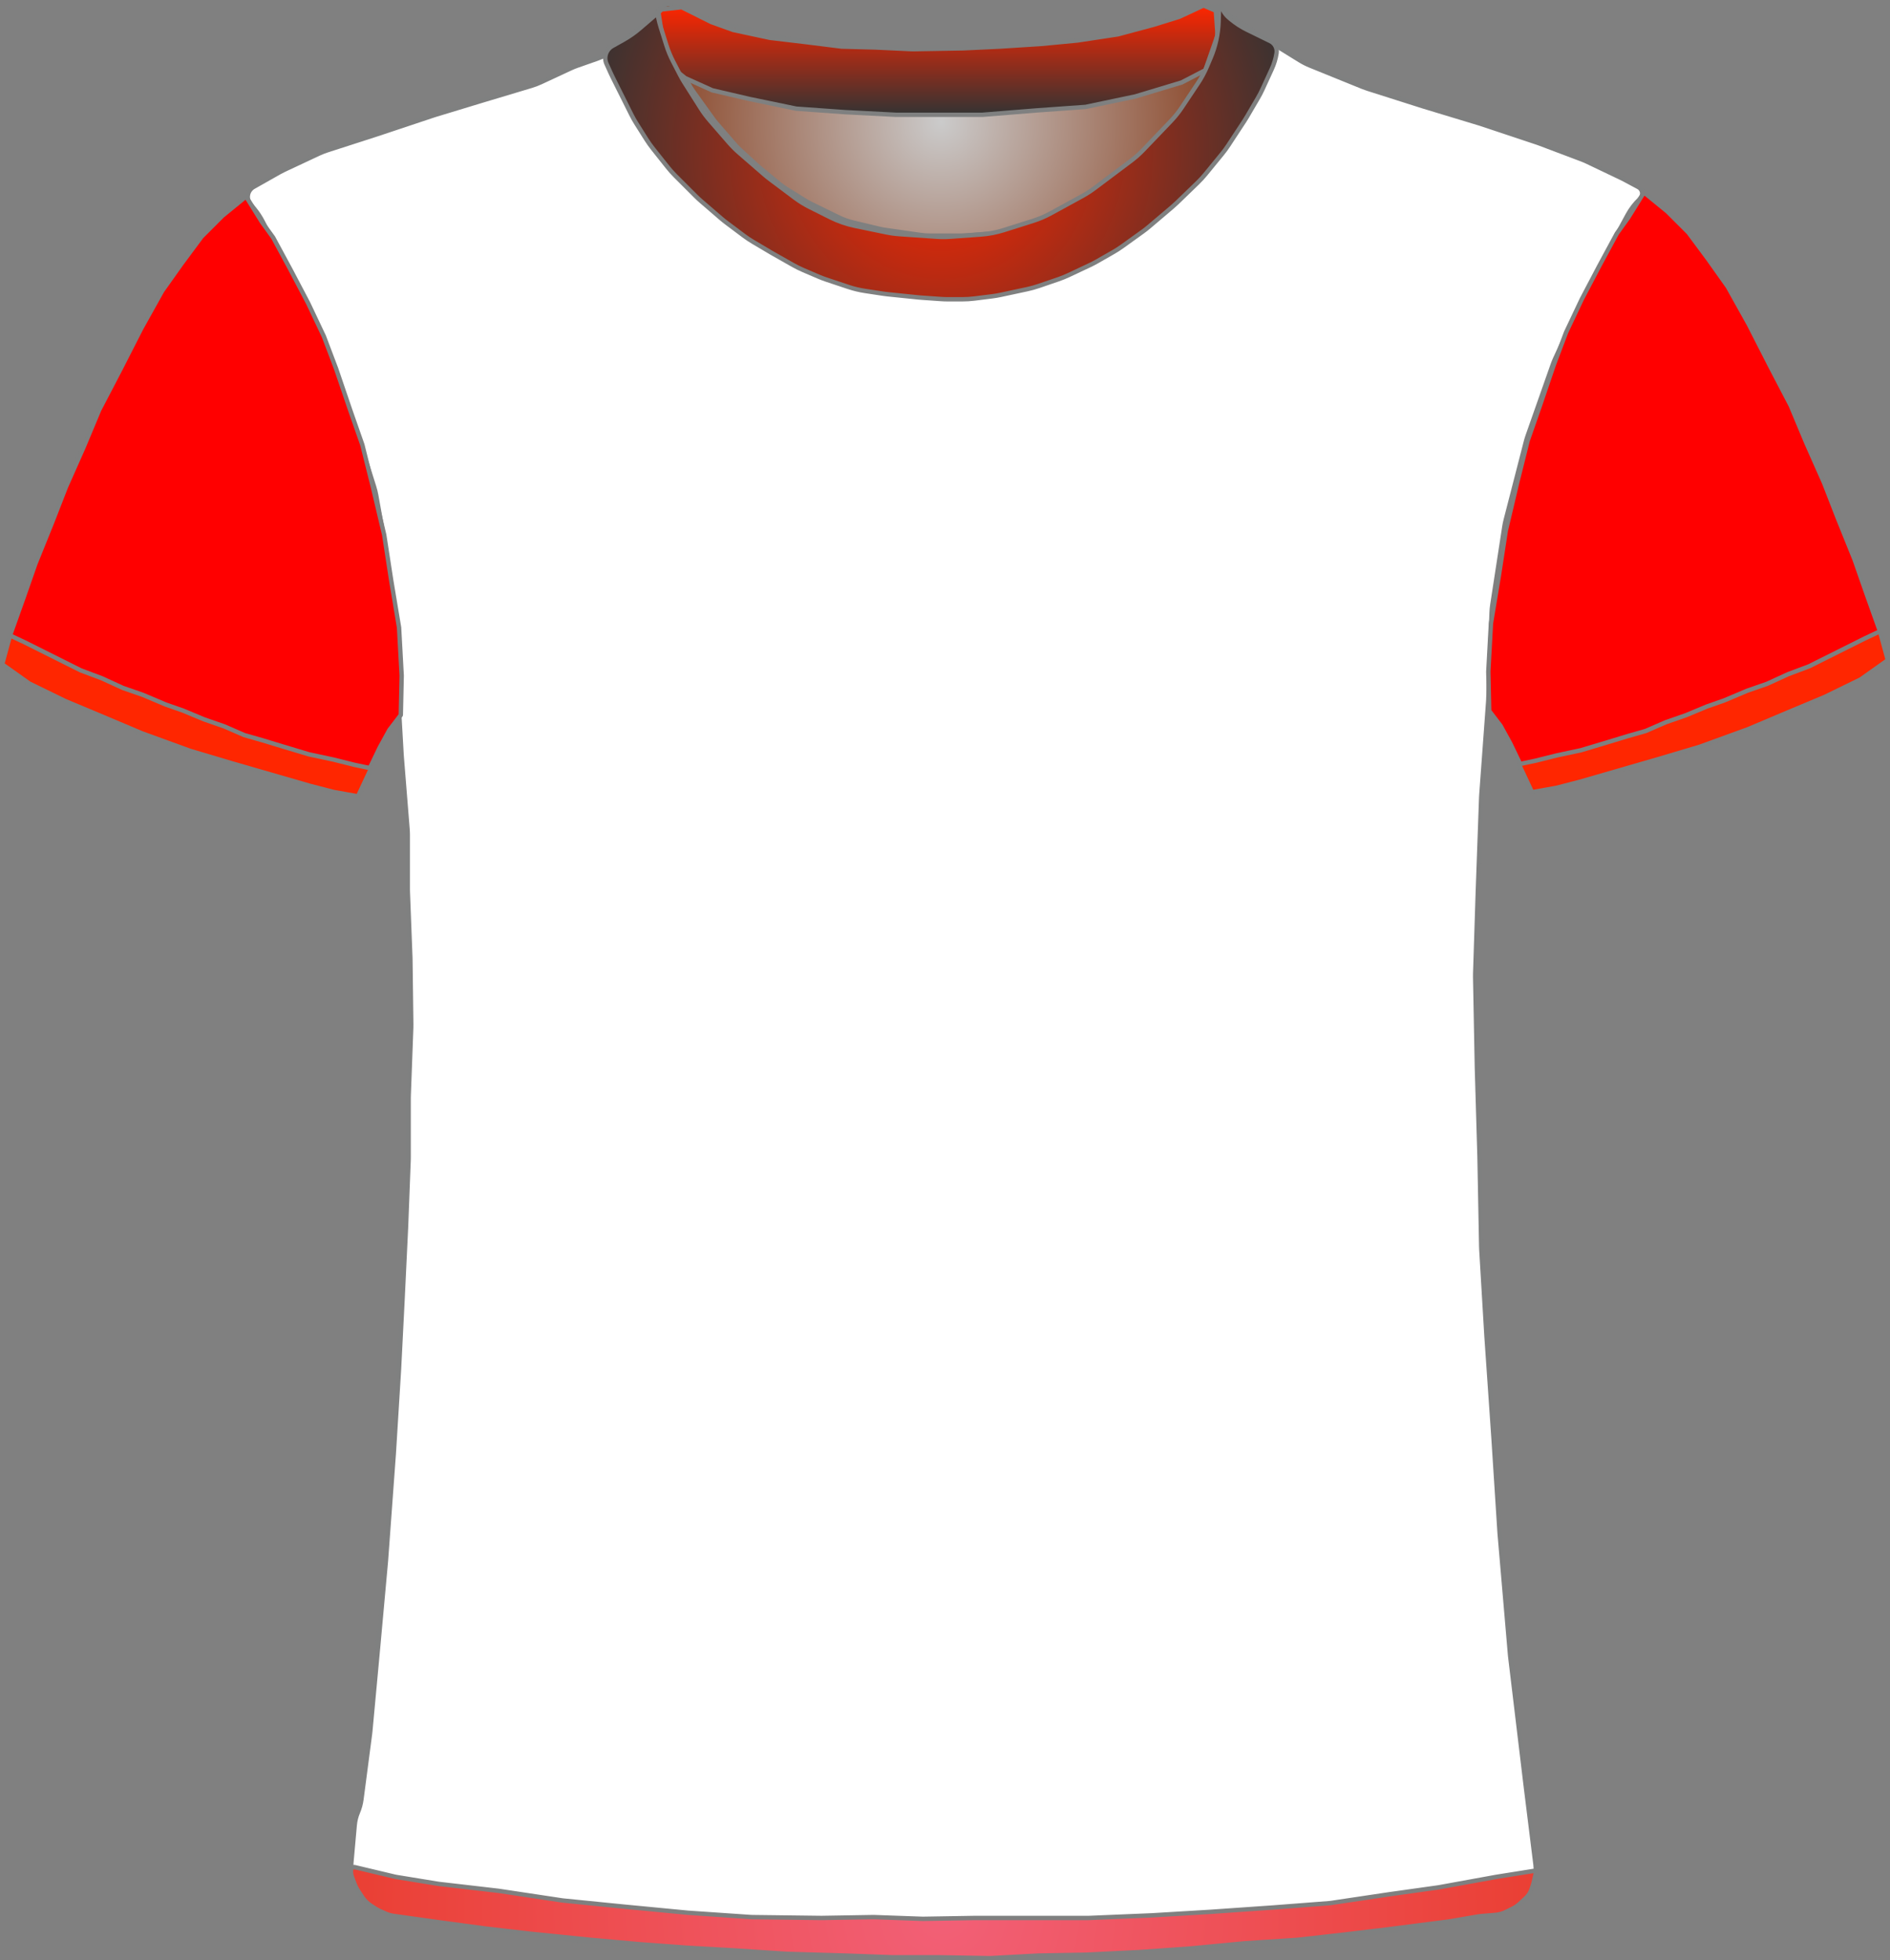 <?xml version="1.0" encoding="UTF-8" standalone="no"?>
<!DOCTYPE svg PUBLIC "-//W3C//DTD SVG 1.1//EN" "http://www.w3.org/Graphics/SVG/1.1/DTD/svg11.dtd">
<svg xmlns="http://www.w3.org/2000/svg" xmlns:xl="http://www.w3.org/1999/xlink" version="1.1" viewBox="-244.5 -138.5 432.405 448.4" width="432.405pt" height="448.4pt" xmlns:dc="http://purl.org/dc/elements/1.1/">
  <rect x="-244.5" y="-138.5" width="432.405" height="448.4" fill="#808080" stroke="none"/>
  <defs>
    <radialGradient cx="0" cy="0" r="1" id="Gradient" gradientUnits="userSpaceOnUse">
      <stop offset="0" stop-color="#cbcbcb"/>
      <stop offset="1" stop-color="#843918"/>
    </radialGradient>
    <radialGradient id="Obj_Gradient" xl:href="#Gradient" gradientTransform="translate(-29.241 -110.6) scale(70.263)"/>
    <radialGradient cx="0" cy="0" r="1" id="Gradient_2" gradientUnits="userSpaceOnUse">
      <stop offset="0" stop-color="#ff2600"/>
      <stop offset="1" stop-color="#ff2600"/>
    </radialGradient>
    <radialGradient id="Obj_Gradient_2" xl:href="#Gradient_2" gradientTransform="translate(-201.8 25.246) scale(46.037)"/>
    <radialGradient id="Obj_Gradient_3" xl:href="#Gradient_2" gradientTransform="translate(145.205 24.303) scale(46.037)"/>
    <linearGradient x1="0" x2="1" id="Gradient_3" gradientUnits="userSpaceOnUse">
      <stop offset="0" stop-color="#ff2600"/>
      <stop offset="1" stop-color="#333"/>
    </linearGradient>
    <linearGradient id="Obj_Gradient_4" xl:href="#Gradient_3" gradientTransform="translate(-29.941 -137.244) rotate(90) scale(25)"/>
    <radialGradient cx="0" cy="0" r="1" id="Gradient_4" gradientUnits="userSpaceOnUse">
      <stop offset="0" stop-color="#ff2600"/>
      <stop offset="1" stop-color="#333"/>
    </radialGradient>
    <radialGradient id="Obj_Gradient_5" xl:href="#Gradient_4" gradientTransform="translate(-29.213 -103.645) scale(83.835)"/>
    <radialGradient cx="0" cy="0" r="1" id="Gradient_5" gradientUnits="userSpaceOnUse">
      <stop offset="0" stop-color="#f26077"/>
      <stop offset="1" stop-color="#ea3f33"/>
    </radialGradient>
    <radialGradient id="Obj_Gradient_6" xl:href="#Gradient_5" gradientTransform="translate(-28.67 298.983) scale(135.941)"/>
  </defs>
  <g stroke="none" stroke-opacity="1" stroke-dasharray="none" fill="none" fill-opacity="1">
    <title>New York</title>
    <g>
      <title>Capa 1</title>
      <path d="M -90.994 -137.41 L -82.829 -134.292 C -81.971 -133.964 -81.094 -133.688 -80.203 -133.466 L -66.486 -130.036 C -65.324 -129.746 -64.142 -129.547 -62.949 -129.44 L -45.423 -127.879 C -44.835 -127.826 -44.245 -127.796 -43.655 -127.789 L -28.176 -127.605 C -27.886 -127.602 -27.596 -127.604 -27.305 -127.611 L -12.882 -127.986 C -12.521 -127.995 -12.161 -128.013 -11.801 -128.04 L 2.571 -129.091 C 3.562 -129.164 4.548 -129.3 5.521 -129.5 L 17.094 -131.878 C 18.136 -132.093 19.162 -132.379 20.165 -132.735 L 31.917 -136.91 C 33.007 -137.297 34.21 -136.766 34.659 -135.7 L 34.659 -135.7 C 35.181 -134.46 35.333 -133.095 35.097 -131.771 L 34.916 -130.76 C 34.613 -129.059 34.118 -127.397 33.442 -125.807 L 31.899 -122.176 C 31.34 -120.861 30.661 -119.602 29.868 -118.414 L 26.183 -112.885 C 25.435 -111.764 24.591 -110.71 23.659 -109.737 L 17.364 -103.162 C 16.495 -102.256 15.555 -101.422 14.55 -100.668 L 6.176 -94.387 C 5.299 -93.73 4.377 -93.136 3.416 -92.61 L -3.769 -88.679 C -5.081 -87.961 -6.458 -87.373 -7.884 -86.923 L -14.557 -84.816 C -16.273 -84.274 -18.048 -83.935 -19.844 -83.807 L -26.73 -83.315 C -27.803 -83.238 -28.879 -83.237 -29.951 -83.311 L -38.388 -83.893 C -39.422 -83.964 -40.45 -84.105 -41.465 -84.315 L -48.6 -85.792 C -50.552 -86.195 -52.444 -86.851 -54.226 -87.743 L -58.886 -90.073 C -60.12 -90.69 -61.296 -91.416 -62.4 -92.244 L -68.082 -96.506 C -68.521 -96.835 -68.948 -97.18 -69.363 -97.54 L -75.118 -102.538 C -75.932 -103.245 -76.696 -104.009 -77.403 -104.823 L -81.808 -109.896 C -82.562 -110.764 -83.25 -111.688 -83.866 -112.659 L -87.6 -118.547 C -87.96 -119.115 -88.296 -119.699 -88.605 -120.297 L -90.225 -123.43 C -90.834 -124.608 -91.341 -125.836 -91.738 -127.101 L -93.018 -131.174 C -93.233 -131.858 -93.416 -132.551 -93.566 -133.251 L -93.641 -133.6 C -93.835 -134.508 -93.728 -135.456 -93.335 -136.297 L -93.241 -136.5 C -92.846 -137.345 -91.866 -137.742 -90.994 -137.41 Z" fill="url(#Obj_Gradient)"/>
      <path d="M -90.994 -137.41 L -82.829 -134.292 C -81.971 -133.964 -81.094 -133.688 -80.203 -133.466 L -66.486 -130.036 C -65.324 -129.746 -64.142 -129.547 -62.949 -129.44 L -45.423 -127.879 C -44.835 -127.826 -44.245 -127.796 -43.655 -127.789 L -28.176 -127.605 C -27.886 -127.602 -27.596 -127.604 -27.305 -127.611 L -12.882 -127.986 C -12.521 -127.995 -12.161 -128.013 -11.801 -128.04 L 2.571 -129.091 C 3.562 -129.164 4.548 -129.3 5.521 -129.5 L 17.094 -131.878 C 18.136 -132.093 19.162 -132.379 20.165 -132.735 L 31.917 -136.91 C 33.007 -137.297 34.21 -136.766 34.659 -135.7 L 34.659 -135.7 C 35.181 -134.46 35.333 -133.095 35.097 -131.771 L 34.916 -130.76 C 34.613 -129.059 34.118 -127.397 33.442 -125.807 L 31.899 -122.176 C 31.34 -120.861 30.661 -119.602 29.868 -118.414 L 26.183 -112.885 C 25.435 -111.764 24.591 -110.71 23.659 -109.737 L 17.364 -103.162 C 16.495 -102.256 15.555 -101.422 14.55 -100.668 L 6.176 -94.387 C 5.299 -93.73 4.377 -93.136 3.416 -92.61 L -3.769 -88.679 C -5.081 -87.961 -6.458 -87.373 -7.884 -86.923 L -14.557 -84.816 C -16.273 -84.274 -18.048 -83.935 -19.844 -83.807 L -26.73 -83.315 C -27.803 -83.238 -28.879 -83.237 -29.951 -83.311 L -38.388 -83.893 C -39.422 -83.964 -40.45 -84.105 -41.465 -84.315 L -48.6 -85.792 C -50.552 -86.195 -52.444 -86.851 -54.226 -87.743 L -58.886 -90.073 C -60.12 -90.69 -61.296 -91.416 -62.4 -92.244 L -68.082 -96.506 C -68.521 -96.835 -68.948 -97.18 -69.363 -97.54 L -75.118 -102.538 C -75.932 -103.245 -76.696 -104.009 -77.403 -104.823 L -81.808 -109.896 C -82.562 -110.764 -83.25 -111.688 -83.866 -112.659 L -87.6 -118.547 C -87.96 -119.115 -88.296 -119.699 -88.605 -120.297 L -90.225 -123.43 C -90.834 -124.608 -91.341 -125.836 -91.738 -127.101 L -93.018 -131.174 C -93.233 -131.858 -93.416 -132.551 -93.566 -133.251 L -93.641 -133.6 C -93.835 -134.508 -93.728 -135.456 -93.335 -136.297 L -93.241 -136.5 C -92.846 -137.345 -91.866 -137.742 -90.994 -137.41 Z" stroke="#7f8080" stroke-linecap="round" stroke-linejoin="round" stroke-width="1"/>
      <path d="M -155.027 299.264 L -141.284 301.554 C -141.101 301.585 -140.917 301.612 -140.733 301.636 L -112.379 305.352 C -112.133 305.384 -111.885 305.41 -111.638 305.431 L -81.395 307.968 C -81.138 307.989 -80.88 308.005 -80.623 308.014 L -41.692 309.39 C -41.503 309.397 -41.315 309.4 -41.126 309.4 L -9.659 309.4 C -9.493 309.4 -9.326 309.397 -9.159 309.392 L 15.875 308.61 C 16.086 308.603 16.296 308.593 16.506 308.578 L 38.553 307.017 C 38.712 307.006 38.87 306.992 39.028 306.976 L 64.288 304.43 C 64.49 304.41 64.691 304.386 64.892 304.358 L 88.685 301.043 C 88.889 301.014 89.092 300.982 89.295 300.946 L 98.491 299.3 C 103.818 298.347 107.469 293.393 106.802 288.023 L 104.595 270.232 C 104.592 270.211 104.59 270.189 104.587 270.168 L 101.023 240.47 C 101.002 240.29 100.983 240.11 100.968 239.93 L 98.605 212.37 C 98.596 212.257 98.587 212.143 98.58 212.029 L 97.193 190.438 C 97.192 190.413 97.19 190.387 97.188 190.362 L 95.596 167.276 C 95.593 167.225 95.589 167.175 95.586 167.124 L 94.41 147.322 C 94.397 147.107 94.389 146.893 94.385 146.678 L 93.992 126.083 C 93.991 126.028 93.99 125.972 93.988 125.917 L 93.393 105.683 C 93.392 105.628 93.39 105.572 93.389 105.517 L 92.999 85.008 C 92.993 84.736 92.995 84.464 93.004 84.193 L 93.59 65.833 C 93.59 65.811 93.591 65.789 93.592 65.767 L 94.38 43.898 C 94.387 43.699 94.398 43.501 94.413 43.303 L 95.97 22.082 C 95.984 21.894 95.994 21.706 96.002 21.517 L 96.756 1.618 C 96.779 1.007 96.837 .397 96.931 -.208 L 99.67 -18.012 C 99.75 -18.537 99.857 -19.058 99.99 -19.572 L 104.618 -37.53 C 104.733 -37.976 104.868 -38.418 105.021 -38.853 L 110.742 -55.092 C 110.908 -55.564 111.096 -56.027 111.305 -56.481 L 116.837 -68.466 C 116.939 -68.689 117.047 -68.909 117.16 -69.126 L 122.522 -79.468 C 122.568 -79.556 122.614 -79.644 122.662 -79.731 L 127.878 -89.348 C 128.615 -90.707 129.565 -91.94 130.691 -93 L 130.691 -93 C 131.366 -93.635 131.398 -94.698 130.763 -95.373 C 130.638 -95.505 130.493 -95.617 130.333 -95.702 L 127.119 -97.424 C 126.9 -97.541 126.679 -97.653 126.455 -97.76 L 118.601 -101.509 C 118.194 -101.703 117.78 -101.88 117.358 -102.039 L 107.683 -105.69 C 107.488 -105.763 107.292 -105.833 107.094 -105.899 L 94.4 -110.13 C 94.26 -110.177 94.121 -110.221 93.98 -110.264 L 81.097 -114.168 C 81.026 -114.189 80.956 -114.211 80.885 -114.234 L 68.381 -118.212 C 67.988 -118.337 67.599 -118.478 67.216 -118.633 L 55.24 -123.493 C 54.409 -123.83 53.607 -124.237 52.844 -124.709 L 43.224 -130.656 C 43.069 -130.752 42.915 -130.851 42.762 -130.952 L 37.872 -134.212 C 36.891 -134.867 36.019 -135.673 35.291 -136.6 L 35.291 -136.6 C 35.185 -136.734 34.991 -136.758 34.856 -136.652 C 34.753 -136.571 34.712 -136.435 34.754 -136.311 L 34.891 -135.9 C 35.35 -134.522 35.455 -133.051 35.195 -131.622 L 34.8 -129.449 C 34.528 -127.957 34.047 -126.512 33.369 -125.156 L 31.836 -122.091 C 31.54 -121.498 31.206 -120.923 30.838 -120.371 L 27.635 -115.566 C 27.206 -114.923 26.731 -114.312 26.214 -113.737 L 21.652 -108.668 C 21.611 -108.623 21.57 -108.577 21.528 -108.532 L 15.534 -102.024 C 14.906 -101.343 14.221 -100.717 13.485 -100.154 L 8.46 -96.312 C 8.014 -95.971 7.551 -95.653 7.071 -95.361 L .585 -91.406 C -.077 -91.003 -.767 -90.648 -1.48 -90.344 L -8.596 -87.316 C -9.403 -86.973 -10.238 -86.696 -11.091 -86.489 L -15.17 -85.5 C -15.995 -85.3 -16.834 -85.166 -17.68 -85.1 L -23.381 -84.65 C -23.8 -84.617 -24.22 -84.6 -24.64 -84.6 L -31.672 -84.6 C -32.429 -84.6 -33.185 -84.654 -33.935 -84.761 L -41.881 -85.896 C -42.366 -85.965 -42.848 -86.057 -43.325 -86.17 L -49.286 -87.59 C -50.431 -87.862 -51.543 -88.261 -52.601 -88.777 L -58.881 -91.844 C -59.366 -92.081 -59.839 -92.343 -60.298 -92.627 L -64.509 -95.242 C -65.109 -95.613 -65.683 -96.025 -66.228 -96.472 L -70.674 -100.124 C -70.897 -100.308 -71.116 -100.498 -71.329 -100.693 L -75.132 -104.179 C -75.583 -104.593 -76.01 -105.032 -76.411 -105.495 L -80.53 -110.247 C -80.849 -110.615 -81.152 -110.998 -81.436 -111.395 L -85.866 -117.564 C -86.361 -118.254 -86.8 -118.981 -87.179 -119.74 L -89.756 -124.893 C -89.791 -124.964 -89.826 -125.036 -89.861 -125.108 L -91.109 -127.7 C -91.96 -129.467 -92.315 -131.431 -92.138 -133.384 L -91.958 -135.367 C -91.934 -135.628 -92.127 -135.86 -92.389 -135.884 C -92.551 -135.899 -92.71 -135.829 -92.809 -135.7 L -92.809 -135.7 C -93.473 -134.838 -94.253 -134.071 -95.127 -133.424 L -99.024 -130.537 C -99.147 -130.446 -99.272 -130.356 -99.399 -130.268 L -104.021 -127.046 C -105.208 -126.219 -106.501 -125.557 -107.866 -125.077 L -112.473 -123.459 C -112.963 -123.286 -113.445 -123.09 -113.917 -122.871 L -120.764 -119.686 C -121.46 -119.363 -122.178 -119.089 -122.914 -118.869 L -133.784 -115.608 C -133.801 -115.603 -133.818 -115.597 -133.834 -115.592 L -144.802 -112.263 C -144.94 -112.221 -145.078 -112.177 -145.214 -112.132 L -158.136 -107.825 C -158.185 -107.808 -158.234 -107.792 -158.283 -107.776 L -169.651 -104.109 C -170.289 -103.903 -170.914 -103.657 -171.522 -103.373 L -179.453 -99.66 C -179.824 -99.487 -180.187 -99.299 -180.543 -99.098 L -186.489 -95.737 C -187.743 -95.029 -188.184 -93.439 -187.476 -92.186 C -187.399 -92.05 -187.31 -91.92 -187.209 -91.8 L -186.345 -90.763 C -185.59 -89.857 -184.938 -88.871 -184.4 -87.821 L -181.322 -81.821 C -181.247 -81.674 -181.169 -81.528 -181.089 -81.383 L -177.134 -74.227 C -177.051 -74.076 -176.97 -73.923 -176.891 -73.769 L -172.783 -65.731 C -172.534 -65.244 -172.31 -64.744 -172.112 -64.234 L -168.629 -55.252 C -168.616 -55.217 -168.602 -55.183 -168.589 -55.148 L -164.992 -46.062 C -164.87 -45.754 -164.758 -45.442 -164.655 -45.127 L -162.033 -37.074 C -162.017 -37.025 -162.001 -36.975 -161.986 -36.925 L -158.914 -27.167 C -158.711 -26.523 -158.549 -25.867 -158.429 -25.202 L -156.444 -14.193 C -156.421 -14.064 -156.399 -13.936 -156.379 -13.807 L -154.673 -2.813 C -154.631 -2.538 -154.595 -2.261 -154.567 -1.984 L -153.679 6.713 C -153.633 7.171 -153.606 7.63 -153.599 8.091 L -153.414 20.066 C -153.411 20.289 -153.403 20.511 -153.39 20.733 L -152.62 34.215 C -152.613 34.338 -152.604 34.462 -152.594 34.585 L -151.261 51.159 C -151.226 51.586 -151.209 52.014 -151.209 52.443 L -151.209 64.892 C -151.209 65.097 -151.205 65.302 -151.197 65.507 L -150.617 80.596 C -150.612 80.732 -150.608 80.868 -150.607 81.004 L -150.414 95.8 C -150.411 96.067 -150.414 96.333 -150.424 96.6 L -150.998 112.104 C -151.006 112.301 -151.009 112.499 -151.009 112.696 L -151.009 126.292 C -151.009 126.497 -151.013 126.702 -151.021 126.907 L -151.606 142.122 C -151.608 142.174 -151.61 142.226 -151.613 142.278 L -152.408 158.781 C -152.409 158.794 -152.41 158.806 -152.41 158.819 L -153.205 174.511 C -153.208 174.57 -153.211 174.63 -153.215 174.689 L -154.404 193.91 C -154.407 193.97 -154.411 194.03 -154.416 194.09 L -156.199 218.459 C -156.206 218.553 -156.213 218.647 -156.222 218.74 L -158.008 238.385 C -158.009 238.395 -158.01 238.405 -158.011 238.415 L -159.781 257.5 C -159.8 257.7 -159.822 257.9 -159.848 258.099 L -161.809 273.072 C -161.942 274.086 -162.211 275.078 -162.609 276.02 L -162.609 276.02 C -163.007 276.96 -163.255 277.957 -163.346 278.975 L -164.109 287.52 C -164.617 293.207 -160.659 298.325 -155.027 299.264 Z" fill="white"/>
      <path d="M -155.027 299.264 L -141.284 301.554 C -141.101 301.585 -140.917 301.612 -140.733 301.636 L -112.379 305.352 C -112.133 305.384 -111.885 305.41 -111.638 305.431 L -81.395 307.968 C -81.138 307.989 -80.88 308.005 -80.623 308.014 L -41.692 309.39 C -41.503 309.397 -41.315 309.4 -41.126 309.4 L -9.659 309.4 C -9.493 309.4 -9.326 309.397 -9.159 309.392 L 15.875 308.61 C 16.086 308.603 16.296 308.593 16.506 308.578 L 38.553 307.017 C 38.712 307.006 38.87 306.992 39.028 306.976 L 64.288 304.43 C 64.49 304.41 64.691 304.386 64.892 304.358 L 88.685 301.043 C 88.889 301.014 89.092 300.982 89.295 300.946 L 98.491 299.3 C 103.818 298.347 107.469 293.393 106.802 288.023 L 104.595 270.232 C 104.592 270.211 104.59 270.189 104.587 270.168 L 101.023 240.47 C 101.002 240.29 100.983 240.11 100.968 239.93 L 98.605 212.37 C 98.596 212.257 98.587 212.143 98.58 212.029 L 97.193 190.438 C 97.192 190.413 97.19 190.387 97.188 190.362 L 95.596 167.276 C 95.593 167.225 95.589 167.175 95.586 167.124 L 94.41 147.322 C 94.397 147.107 94.389 146.893 94.385 146.678 L 93.992 126.083 C 93.991 126.028 93.99 125.972 93.988 125.917 L 93.393 105.683 C 93.392 105.628 93.39 105.572 93.389 105.517 L 92.999 85.008 C 92.993 84.736 92.995 84.464 93.004 84.193 L 93.59 65.833 C 93.59 65.811 93.591 65.789 93.592 65.767 L 94.38 43.898 C 94.387 43.699 94.398 43.501 94.413 43.303 L 95.97 22.082 C 95.984 21.894 95.994 21.706 96.002 21.517 L 96.756 1.618 C 96.779 1.007 96.837 .397 96.931 -.208 L 99.67 -18.012 C 99.75 -18.537 99.857 -19.058 99.99 -19.572 L 104.618 -37.53 C 104.733 -37.976 104.868 -38.418 105.021 -38.853 L 110.742 -55.092 C 110.908 -55.564 111.096 -56.027 111.305 -56.481 L 116.837 -68.466 C 116.939 -68.689 117.047 -68.909 117.16 -69.126 L 122.522 -79.468 C 122.568 -79.556 122.614 -79.644 122.662 -79.731 L 127.878 -89.348 C 128.615 -90.707 129.565 -91.94 130.691 -93 L 130.691 -93 C 131.366 -93.635 131.398 -94.698 130.763 -95.373 C 130.638 -95.505 130.493 -95.617 130.333 -95.702 L 127.119 -97.424 C 126.9 -97.541 126.679 -97.653 126.455 -97.76 L 118.601 -101.509 C 118.194 -101.703 117.78 -101.88 117.358 -102.039 L 107.683 -105.69 C 107.488 -105.763 107.292 -105.833 107.094 -105.899 L 94.4 -110.13 C 94.26 -110.177 94.121 -110.221 93.98 -110.264 L 81.097 -114.168 C 81.026 -114.189 80.956 -114.211 80.885 -114.234 L 68.381 -118.212 C 67.988 -118.337 67.599 -118.478 67.216 -118.633 L 55.24 -123.493 C 54.409 -123.83 53.607 -124.237 52.844 -124.709 L 43.224 -130.656 C 43.069 -130.752 42.915 -130.851 42.762 -130.952 L 37.872 -134.212 C 36.891 -134.867 36.019 -135.673 35.291 -136.6 L 35.291 -136.6 C 35.185 -136.734 34.991 -136.758 34.856 -136.652 C 34.753 -136.571 34.712 -136.435 34.754 -136.311 L 34.891 -135.9 C 35.35 -134.522 35.455 -133.051 35.195 -131.622 L 34.8 -129.449 C 34.528 -127.957 34.047 -126.512 33.369 -125.156 L 31.836 -122.091 C 31.54 -121.498 31.206 -120.923 30.838 -120.371 L 27.635 -115.566 C 27.206 -114.923 26.731 -114.312 26.214 -113.737 L 21.652 -108.668 C 21.611 -108.623 21.57 -108.577 21.528 -108.532 L 15.534 -102.024 C 14.906 -101.343 14.221 -100.717 13.485 -100.154 L 8.46 -96.312 C 8.014 -95.971 7.551 -95.653 7.071 -95.361 L .585 -91.406 C -.077 -91.003 -.767 -90.648 -1.48 -90.344 L -8.596 -87.316 C -9.403 -86.973 -10.238 -86.696 -11.091 -86.489 L -15.17 -85.5 C -15.995 -85.3 -16.834 -85.166 -17.68 -85.1 L -23.381 -84.65 C -23.8 -84.617 -24.22 -84.6 -24.64 -84.6 L -31.672 -84.6 C -32.429 -84.6 -33.185 -84.654 -33.935 -84.761 L -41.881 -85.896 C -42.366 -85.965 -42.848 -86.057 -43.325 -86.17 L -49.286 -87.59 C -50.431 -87.862 -51.543 -88.261 -52.601 -88.777 L -58.881 -91.844 C -59.366 -92.081 -59.839 -92.343 -60.298 -92.627 L -64.509 -95.242 C -65.109 -95.613 -65.683 -96.025 -66.228 -96.472 L -70.674 -100.124 C -70.897 -100.308 -71.116 -100.498 -71.329 -100.693 L -75.132 -104.179 C -75.583 -104.593 -76.01 -105.032 -76.411 -105.495 L -80.53 -110.247 C -80.849 -110.615 -81.152 -110.998 -81.436 -111.395 L -85.866 -117.564 C -86.361 -118.254 -86.8 -118.981 -87.179 -119.74 L -89.756 -124.893 C -89.791 -124.964 -89.826 -125.036 -89.861 -125.108 L -91.109 -127.7 C -91.96 -129.467 -92.315 -131.431 -92.138 -133.384 L -91.958 -135.367 C -91.934 -135.628 -92.127 -135.86 -92.389 -135.884 C -92.551 -135.899 -92.71 -135.829 -92.809 -135.7 L -92.809 -135.7 C -93.473 -134.838 -94.253 -134.071 -95.127 -133.424 L -99.024 -130.537 C -99.147 -130.446 -99.272 -130.356 -99.399 -130.268 L -104.021 -127.046 C -105.208 -126.219 -106.501 -125.557 -107.866 -125.077 L -112.473 -123.459 C -112.963 -123.286 -113.445 -123.09 -113.917 -122.871 L -120.764 -119.686 C -121.46 -119.363 -122.178 -119.089 -122.914 -118.869 L -133.784 -115.608 C -133.801 -115.603 -133.818 -115.597 -133.834 -115.592 L -144.802 -112.263 C -144.94 -112.221 -145.078 -112.177 -145.214 -112.132 L -158.136 -107.825 C -158.185 -107.808 -158.234 -107.792 -158.283 -107.776 L -169.651 -104.109 C -170.289 -103.903 -170.914 -103.657 -171.522 -103.373 L -179.453 -99.66 C -179.824 -99.487 -180.187 -99.299 -180.543 -99.098 L -186.489 -95.737 C -187.743 -95.029 -188.184 -93.439 -187.476 -92.186 C -187.399 -92.05 -187.31 -91.92 -187.209 -91.8 L -186.345 -90.763 C -185.59 -89.857 -184.938 -88.871 -184.4 -87.821 L -181.322 -81.821 C -181.247 -81.674 -181.169 -81.528 -181.089 -81.383 L -177.134 -74.227 C -177.051 -74.076 -176.97 -73.923 -176.891 -73.769 L -172.783 -65.731 C -172.534 -65.244 -172.31 -64.744 -172.112 -64.234 L -168.629 -55.252 C -168.616 -55.217 -168.602 -55.183 -168.589 -55.148 L -164.992 -46.062 C -164.87 -45.754 -164.758 -45.442 -164.655 -45.127 L -162.033 -37.074 C -162.017 -37.025 -162.001 -36.975 -161.986 -36.925 L -158.914 -27.167 C -158.711 -26.523 -158.549 -25.867 -158.429 -25.202 L -156.444 -14.193 C -156.421 -14.064 -156.399 -13.936 -156.379 -13.807 L -154.673 -2.813 C -154.631 -2.538 -154.595 -2.261 -154.567 -1.984 L -153.679 6.713 C -153.633 7.171 -153.606 7.63 -153.599 8.091 L -153.414 20.066 C -153.411 20.289 -153.403 20.511 -153.39 20.733 L -152.62 34.215 C -152.613 34.338 -152.604 34.462 -152.594 34.585 L -151.261 51.159 C -151.226 51.586 -151.209 52.014 -151.209 52.443 L -151.209 64.892 C -151.209 65.097 -151.205 65.302 -151.197 65.507 L -150.617 80.596 C -150.612 80.732 -150.608 80.868 -150.607 81.004 L -150.414 95.8 C -150.411 96.067 -150.414 96.333 -150.424 96.6 L -150.998 112.104 C -151.006 112.301 -151.009 112.499 -151.009 112.696 L -151.009 126.292 C -151.009 126.497 -151.013 126.702 -151.021 126.907 L -151.606 142.122 C -151.608 142.174 -151.61 142.226 -151.613 142.278 L -152.408 158.781 C -152.409 158.794 -152.41 158.806 -152.41 158.819 L -153.205 174.511 C -153.208 174.57 -153.211 174.63 -153.215 174.689 L -154.404 193.91 C -154.407 193.97 -154.411 194.03 -154.416 194.09 L -156.199 218.459 C -156.206 218.553 -156.213 218.647 -156.222 218.74 L -158.008 238.385 C -158.009 238.395 -158.01 238.405 -158.011 238.415 L -159.781 257.5 C -159.8 257.7 -159.822 257.9 -159.848 258.099 L -161.809 273.072 C -161.942 274.086 -162.211 275.078 -162.609 276.02 L -162.609 276.02 C -163.007 276.96 -163.255 277.957 -163.346 278.975 L -164.109 287.52 C -164.617 293.207 -160.659 298.325 -155.027 299.264 Z" stroke="#7f8080" stroke-linecap="round" stroke-linejoin="round" stroke-width="1"/>
      <path d="M -244 13.446 L -237.8 17.846 L -229.6 21.846 L -221 25.446 L -212 29.246 L -201 33.246 L -191.6 36.046 L -182.6 38.646 L -173.6 41.246 L -168.2 42.646 L -162.6 43.646 L -160.2 37.846 L -157.6 32.446 L -155.4 28.446 L -152.8 25.046 L -152.6 16.046 L -153.2 5.046 L -155 -5.754 L -156.6 -16.154 L -159.2 -27.154 L -161.6 -36.754 L -164.4 -44.754 L -167.6 -54.154 L -170.4 -61.554 L -174 -69.154 L -178 -76.754 L -182 -84.154 L -184.6 -87.754 L -188.2 -93.554 L -193.6 -89.154 L -198.4 -84.354 L -203 -78.154 L -207.4 -71.954 L -212.2 -63.354 L -217 -53.954 L -221.8 -44.754 L -225.4 -36.154 L -229.4 -27.154 L -232.6 -18.954 L -236.4 -9.554 L -239.2 -1.554 L -242.2 6.846 Z" fill="red"/>
      <path d="M -244 13.446 L -237.8 17.846 L -229.6 21.846 L -221 25.446 L -212 29.246 L -201 33.246 L -191.6 36.046 L -182.6 38.646 L -173.6 41.246 L -168.2 42.646 L -162.6 43.646 L -160.2 37.846 L -157.6 32.446 L -155.4 28.446 L -152.8 25.046 L -152.6 16.046 L -153.2 5.046 L -155 -5.754 L -156.6 -16.154 L -159.2 -27.154 L -161.6 -36.754 L -164.4 -44.754 L -167.6 -54.154 L -170.4 -61.554 L -174 -69.154 L -178 -76.754 L -182 -84.154 L -184.6 -87.754 L -188.2 -93.554 L -193.6 -89.154 L -198.4 -84.354 L -203 -78.154 L -207.4 -71.954 L -212.2 -63.354 L -217 -53.954 L -221.8 -44.754 L -225.4 -36.154 L -229.4 -27.154 L -232.6 -18.954 L -236.4 -9.554 L -239.2 -1.554 L -242.2 6.846 Z" stroke="#7f8080" stroke-linecap="round" stroke-linejoin="round" stroke-width="1"/>
      <path d="M 187.405 12.503 L 181.205 16.903 L 173.005 20.903 L 164.405 24.503 L 155.405 28.303 L 144.405 32.303 L 135.005 35.103 L 126.005 37.703 L 117.005 40.303 L 111.605 41.703 L 106.005 42.703 L 103.605 36.903 L 101.005 31.503 L 98.805 27.503 L 96.205 24.103 L 96.005 15.103 L 96.605 4.103 L 98.405 -6.697 L 100.005 -17.097 L 102.605 -28.097 L 105.005 -37.697 L 107.805 -45.697 L 111.005 -55.097 L 113.805 -62.497 L 117.405 -70.097 L 121.405 -77.697 L 125.405 -85.097 L 128.005 -88.697 L 131.605 -94.497 L 137.005 -90.097 L 141.805 -85.297 L 146.405 -79.097 L 150.805 -72.897 L 155.605 -64.297 L 160.405 -54.897 L 165.205 -45.697 L 168.805 -37.097 L 172.805 -28.097 L 176.005 -19.897 L 179.805 -10.497 L 182.605 -2.497 L 185.605 5.903 Z" fill="red"/>
      <path d="M 187.405 12.503 L 181.205 16.903 L 173.005 20.903 L 164.405 24.503 L 155.405 28.303 L 144.405 32.303 L 135.005 35.103 L 126.005 37.703 L 117.005 40.303 L 111.605 41.703 L 106.005 42.703 L 103.605 36.903 L 101.005 31.503 L 98.805 27.503 L 96.205 24.103 L 96.005 15.103 L 96.605 4.103 L 98.405 -6.697 L 100.005 -17.097 L 102.605 -28.097 L 105.005 -37.697 L 107.805 -45.697 L 111.005 -55.097 L 113.805 -62.497 L 117.405 -70.097 L 121.405 -77.697 L 125.405 -85.097 L 128.005 -88.697 L 131.605 -94.497 L 137.005 -90.097 L 141.805 -85.297 L 146.405 -79.097 L 150.805 -72.897 L 155.605 -64.297 L 160.405 -54.897 L 165.205 -45.697 L 168.805 -37.097 L 172.805 -28.097 L 176.005 -19.897 L 179.805 -10.497 L 182.605 -2.497 L 185.605 5.903 Z" stroke="#7f8080" stroke-linecap="round" stroke-linejoin="round" stroke-width="1"/>
      <path d="M -244 13.446 L -237.8 17.846 L -229.6 21.846 L -221 25.446 L -212 29.246 L -201 33.246 L -191.6 36.046 L -182.6 38.646 L -173.6 41.246 L -168.2 42.646 L -162.6 43.646 L -159.6 37.246 L -163.4 36.446 L -168.2 35.246 L -173.8 34.046 L -179.8 32.246 L -184.4 30.846 L -188.6 29.646 L -193.2 27.646 L -197.8 26.046 L -202.6 24.046 L -206.6 22.646 L -211.8 20.446 L -216.4 18.846 L -221.2 16.646 L -226 14.846 L -230 12.846 L -234.4 10.646 L -238.8 8.446 L -242.2 6.846 Z" fill="url(#Obj_Gradient_2)"/>
      <path d="M -244 13.446 L -237.8 17.846 L -229.6 21.846 L -221 25.446 L -212 29.246 L -201 33.246 L -191.6 36.046 L -182.6 38.646 L -173.6 41.246 L -168.2 42.646 L -162.6 43.646 L -159.6 37.246 L -163.4 36.446 L -168.2 35.246 L -173.8 34.046 L -179.8 32.246 L -184.4 30.846 L -188.6 29.646 L -193.2 27.646 L -197.8 26.046 L -202.6 24.046 L -206.6 22.646 L -211.8 20.446 L -216.4 18.846 L -221.2 16.646 L -226 14.846 L -230 12.846 L -234.4 10.646 L -238.8 8.446 L -242.2 6.846 Z" stroke="#7f8080" stroke-linecap="round" stroke-linejoin="round" stroke-width="1"/>
      <path d="M 187.405 12.503 L 181.205 16.903 L 173.005 20.903 L 164.405 24.503 L 155.405 28.303 L 144.405 32.303 L 135.005 35.103 L 126.005 37.703 L 117.005 40.303 L 111.605 41.703 L 106.005 42.703 L 103.005 36.303 L 106.805 35.503 L 111.605 34.303 L 117.205 33.103 L 123.205 31.303 L 127.805 29.903 L 132.005 28.703 L 136.605 26.703 L 141.205 25.103 L 146.005 23.103 L 150.005 21.703 L 155.205 19.503 L 159.805 17.903 L 164.605 15.703 L 169.405 13.903 L 173.405 11.903 L 177.805 9.703 L 182.205 7.503 L 185.605 5.903 Z" fill="url(#Obj_Gradient_3)"/>
      <path d="M 187.405 12.503 L 181.205 16.903 L 173.005 20.903 L 164.405 24.503 L 155.405 28.303 L 144.405 32.303 L 135.005 35.103 L 126.005 37.703 L 117.005 40.303 L 111.605 41.703 L 106.005 42.703 L 103.005 36.303 L 106.805 35.503 L 111.605 34.303 L 117.205 33.103 L 123.205 31.303 L 127.805 29.903 L 132.005 28.703 L 136.605 26.703 L 141.205 25.103 L 146.005 23.103 L 150.005 21.703 L 155.205 19.503 L 159.805 17.903 L 164.605 15.703 L 169.405 13.903 L 173.405 11.903 L 177.805 9.703 L 182.205 7.503 L 185.605 5.903 Z" stroke="#7f8080" stroke-linecap="round" stroke-linejoin="round" stroke-width="1"/>
      <path d="M -93.941 -136.244 L -88.541 -136.844 L -81.741 -133.444 L -76.741 -131.644 L -68.341 -129.844 L -59.941 -128.844 L -51.941 -127.844 L -44.341 -127.644 L -35.741 -127.244 L -24.141 -127.444 L -15.741 -127.844 L -6.341 -128.444 L 2.059 -129.244 L 11.259 -130.644 L 19.459 -132.844 L 25.259 -134.644 L 30.859 -137.244 L 33.659 -136.044 L 34.059 -130.444 L 31.259 -122.444 L 25.859 -119.644 L 15.259 -116.444 L 3.859 -114.044 L -7.341 -113.244 L -19.741 -112.244 L -30.141 -112.244 L -39.541 -112.244 L -51.141 -112.844 L -62.341 -113.644 L -72.941 -115.844 L -81.541 -117.844 L -87.741 -120.644 L -89.741 -122.244 L -92.941 -129.844 Z" fill="url(#Obj_Gradient_4)"/>
      <path d="M -93.941 -136.244 L -88.541 -136.844 L -81.741 -133.444 L -76.741 -131.644 L -68.341 -129.844 L -59.941 -128.844 L -51.941 -127.844 L -44.341 -127.644 L -35.741 -127.244 L -24.141 -127.444 L -15.741 -127.844 L -6.341 -128.444 L 2.059 -129.244 L 11.259 -130.644 L 19.459 -132.844 L 25.259 -134.644 L 30.859 -137.244 L 33.659 -136.044 L 34.059 -130.444 L 31.259 -122.444 L 25.859 -119.644 L 15.259 -116.444 L 3.859 -114.044 L -7.341 -113.244 L -19.741 -112.244 L -30.141 -112.244 L -39.541 -112.244 L -51.141 -112.844 L -62.341 -113.644 L -72.941 -115.844 L -81.541 -117.844 L -87.741 -120.644 L -89.741 -122.244 L -92.941 -129.844 Z" stroke="#7f8080" stroke-linecap="round" stroke-linejoin="round" stroke-width="1"/>
      <path d="M -93.428 -136.036 L -98.157 -131.983 C -99.307 -130.997 -100.552 -130.127 -101.874 -129.386 L -104.4 -127.968 C -105.836 -127.163 -106.416 -125.394 -105.738 -123.895 L -104.72 -121.648 C -104.598 -121.38 -104.472 -121.113 -104.34 -120.85 L -102.538 -117.245 L -100.051 -112.271 C -99.709 -111.588 -99.333 -110.922 -98.925 -110.275 L -96.599 -106.592 C -96.158 -105.895 -95.681 -105.222 -95.168 -104.576 L -91.757 -100.278 C -91.211 -99.59 -90.626 -98.934 -90.005 -98.313 L -85.339 -93.647 C -84.938 -93.246 -84.523 -92.86 -84.093 -92.49 L -79.53 -88.556 C -79.135 -88.216 -78.729 -87.889 -78.312 -87.576 L -74.337 -84.595 C -73.671 -84.096 -72.979 -83.633 -72.263 -83.208 L -68.13 -80.759 C -68.002 -80.683 -67.873 -80.609 -67.743 -80.535 L -63.046 -77.873 C -62.308 -77.455 -61.547 -77.078 -60.767 -76.743 L -57.217 -75.222 C -56.631 -74.971 -56.035 -74.744 -55.43 -74.543 L -50.412 -72.87 C -49.165 -72.454 -47.884 -72.146 -46.584 -71.949 L -42.485 -71.328 C -42.12 -71.273 -41.754 -71.226 -41.386 -71.189 L -34.505 -70.483 C -34.26 -70.458 -34.015 -70.437 -33.769 -70.419 L -29.242 -70.102 C -28.706 -70.064 -28.169 -70.045 -27.632 -70.045 L -24.37 -70.045 C -23.416 -70.045 -22.463 -70.105 -21.517 -70.223 L -17.528 -70.721 C -16.868 -70.804 -16.212 -70.915 -15.562 -71.054 L -9.48 -72.358 C -8.586 -72.549 -7.704 -72.794 -6.839 -73.09 L -2.33 -74.636 C -1.536 -74.909 -.757 -75.225 .003 -75.582 L 4.837 -77.857 C 5.387 -78.116 5.927 -78.396 6.455 -78.698 L 10.223 -80.851 C 10.915 -81.247 11.587 -81.679 12.235 -82.144 L 16.911 -85.505 C 17.412 -85.865 17.898 -86.245 18.368 -86.644 L 23.689 -91.159 C 24.071 -91.483 24.443 -91.82 24.803 -92.168 L 29.502 -96.716 C 30.142 -97.335 30.745 -97.991 31.309 -98.679 L 35.102 -103.316 C 35.609 -103.935 36.083 -104.58 36.522 -105.249 L 40.139 -110.753 C 40.355 -111.081 40.562 -111.415 40.76 -111.753 L 43.283 -116.057 C 43.669 -116.715 44.022 -117.393 44.341 -118.086 L 46.459 -122.697 C 46.992 -123.857 47.363 -125.085 47.562 -126.345 L 47.562 -126.345 C 47.741 -127.475 47.161 -128.588 46.134 -129.09 L 40.841 -131.678 C 39.526 -132.321 38.292 -133.115 37.162 -134.045 L 36.756 -134.38 C 35.912 -135.075 35.289 -136.001 34.962 -137.045 L 34.962 -137.045 C 34.916 -137.195 34.757 -137.278 34.608 -137.231 C 34.492 -137.195 34.413 -137.09 34.409 -136.97 L 34.3 -133.547 C 34.209 -130.704 33.592 -127.902 32.479 -125.284 L 31.602 -123.221 C 31.043 -121.907 30.364 -120.647 29.572 -119.459 L 25.886 -113.93 C 25.138 -112.809 24.294 -111.756 23.362 -110.782 L 17.067 -104.208 C 16.199 -103.301 15.258 -102.467 14.254 -101.714 L 5.879 -95.433 C 5.002 -94.775 4.08 -94.181 3.119 -93.655 L -4.066 -89.724 C -5.377 -89.007 -6.755 -88.419 -8.18 -87.969 L -14.853 -85.861 C -16.57 -85.319 -18.345 -84.98 -20.141 -84.852 L -27.027 -84.36 C -28.099 -84.284 -29.176 -84.282 -30.248 -84.356 L -38.685 -84.938 C -39.719 -85.009 -40.747 -85.151 -41.762 -85.361 L -48.897 -86.837 C -50.849 -87.241 -52.74 -87.897 -54.523 -88.788 L -59.183 -91.118 C -60.417 -91.735 -61.593 -92.462 -62.697 -93.29 L -68.379 -97.551 C -68.818 -97.88 -69.245 -98.225 -69.659 -98.585 L -75.415 -103.583 C -76.229 -104.29 -76.993 -105.054 -77.7 -105.868 L -82.105 -110.941 C -82.859 -111.809 -83.547 -112.733 -84.163 -113.704 L -87.897 -119.592 C -88.257 -120.161 -88.592 -120.745 -88.902 -121.343 L -90.522 -124.475 C -91.131 -125.653 -91.638 -126.881 -92.035 -128.146 L -93.315 -132.22 C -93.53 -132.903 -93.713 -133.596 -93.863 -134.296 L -94.088 -135.348 C -94.173 -135.745 -93.947 -136.143 -93.562 -136.273 L -93.562 -136.273 C -93.49 -136.297 -93.411 -136.258 -93.387 -136.186 C -93.369 -136.132 -93.385 -136.073 -93.428 -136.036 Z" fill="url(#Obj_Gradient_5)"/>
      <path d="M -93.428 -136.036 L -98.157 -131.983 C -99.307 -130.997 -100.552 -130.127 -101.874 -129.386 L -104.4 -127.968 C -105.836 -127.163 -106.416 -125.394 -105.738 -123.895 L -104.72 -121.648 C -104.598 -121.38 -104.472 -121.113 -104.34 -120.85 L -102.538 -117.245 L -100.051 -112.271 C -99.709 -111.588 -99.333 -110.922 -98.925 -110.275 L -96.599 -106.592 C -96.158 -105.895 -95.681 -105.222 -95.168 -104.576 L -91.757 -100.278 C -91.211 -99.59 -90.626 -98.934 -90.005 -98.313 L -85.339 -93.647 C -84.938 -93.246 -84.523 -92.86 -84.093 -92.49 L -79.53 -88.556 C -79.135 -88.216 -78.729 -87.889 -78.312 -87.576 L -74.337 -84.595 C -73.671 -84.096 -72.979 -83.633 -72.263 -83.208 L -68.13 -80.759 C -68.002 -80.683 -67.873 -80.609 -67.743 -80.535 L -63.046 -77.873 C -62.308 -77.455 -61.547 -77.078 -60.767 -76.743 L -57.217 -75.222 C -56.631 -74.971 -56.035 -74.744 -55.43 -74.543 L -50.412 -72.87 C -49.165 -72.454 -47.884 -72.146 -46.584 -71.949 L -42.485 -71.328 C -42.12 -71.273 -41.754 -71.226 -41.386 -71.189 L -34.505 -70.483 C -34.26 -70.458 -34.015 -70.437 -33.769 -70.419 L -29.242 -70.102 C -28.706 -70.064 -28.169 -70.045 -27.632 -70.045 L -24.37 -70.045 C -23.416 -70.045 -22.463 -70.105 -21.517 -70.223 L -17.528 -70.721 C -16.868 -70.804 -16.212 -70.915 -15.562 -71.054 L -9.48 -72.358 C -8.586 -72.549 -7.704 -72.794 -6.839 -73.09 L -2.33 -74.636 C -1.536 -74.909 -.757 -75.225 .003 -75.582 L 4.837 -77.857 C 5.387 -78.116 5.927 -78.396 6.455 -78.698 L 10.223 -80.851 C 10.915 -81.247 11.587 -81.679 12.235 -82.144 L 16.911 -85.505 C 17.412 -85.865 17.898 -86.245 18.368 -86.644 L 23.689 -91.159 C 24.071 -91.483 24.443 -91.82 24.803 -92.168 L 29.502 -96.716 C 30.142 -97.335 30.745 -97.991 31.309 -98.679 L 35.102 -103.316 C 35.609 -103.935 36.083 -104.58 36.522 -105.249 L 40.139 -110.753 C 40.355 -111.081 40.562 -111.415 40.76 -111.753 L 43.283 -116.057 C 43.669 -116.715 44.022 -117.393 44.341 -118.086 L 46.459 -122.697 C 46.992 -123.857 47.363 -125.085 47.562 -126.345 L 47.562 -126.345 C 47.741 -127.475 47.161 -128.588 46.134 -129.09 L 40.841 -131.678 C 39.526 -132.321 38.292 -133.115 37.162 -134.045 L 36.756 -134.38 C 35.912 -135.075 35.289 -136.001 34.962 -137.045 L 34.962 -137.045 C 34.916 -137.195 34.757 -137.278 34.608 -137.231 C 34.492 -137.195 34.413 -137.09 34.409 -136.97 L 34.3 -133.547 C 34.209 -130.704 33.592 -127.902 32.479 -125.284 L 31.602 -123.221 C 31.043 -121.907 30.364 -120.647 29.572 -119.459 L 25.886 -113.93 C 25.138 -112.809 24.294 -111.756 23.362 -110.782 L 17.067 -104.208 C 16.199 -103.301 15.258 -102.467 14.254 -101.714 L 5.879 -95.433 C 5.002 -94.775 4.08 -94.181 3.119 -93.655 L -4.066 -89.724 C -5.377 -89.007 -6.755 -88.419 -8.18 -87.969 L -14.853 -85.861 C -16.57 -85.319 -18.345 -84.98 -20.141 -84.852 L -27.027 -84.36 C -28.099 -84.284 -29.176 -84.282 -30.248 -84.356 L -38.685 -84.938 C -39.719 -85.009 -40.747 -85.151 -41.762 -85.361 L -48.897 -86.837 C -50.849 -87.241 -52.74 -87.897 -54.523 -88.788 L -59.183 -91.118 C -60.417 -91.735 -61.593 -92.462 -62.697 -93.29 L -68.379 -97.551 C -68.818 -97.88 -69.245 -98.225 -69.659 -98.585 L -75.415 -103.583 C -76.229 -104.29 -76.993 -105.054 -77.7 -105.868 L -82.105 -110.941 C -82.859 -111.809 -83.547 -112.733 -84.163 -113.704 L -87.897 -119.592 C -88.257 -120.161 -88.592 -120.745 -88.902 -121.343 L -90.522 -124.475 C -91.131 -125.653 -91.638 -126.881 -92.035 -128.146 L -93.315 -132.22 C -93.53 -132.903 -93.713 -133.596 -93.863 -134.296 L -94.088 -135.348 C -94.173 -135.745 -93.947 -136.143 -93.562 -136.273 L -93.562 -136.273 C -93.49 -136.297 -93.411 -136.258 -93.387 -136.186 C -93.369 -136.132 -93.385 -136.073 -93.428 -136.036 Z" stroke="#7f8080" stroke-linecap="round" stroke-linejoin="round" stroke-width="1"/>
      <path d="M -164.187 289.2 L -164.187 289.2 C -164.252 289.726 -164.19 290.259 -164.004 290.755 L -163.353 292.491 C -163.176 292.962 -162.949 293.413 -162.675 293.836 L -161.708 295.332 C -161.167 296.168 -160.453 296.879 -159.616 297.417 L -158.538 298.11 C -158.238 298.303 -157.923 298.473 -157.597 298.618 L -156.28 299.204 C -155.683 299.469 -155.053 299.649 -154.406 299.74 L -145.396 301.001 C -145.386 301.003 -145.376 301.004 -145.366 301.005 L -133.65 302.594 C -133.604 302.6 -133.558 302.606 -133.512 302.611 L -123.229 303.798 C -123.197 303.801 -123.165 303.805 -123.133 303.808 L -109.423 305.199 C -109.395 305.202 -109.367 305.205 -109.339 305.207 L -98.233 306.199 C -98.198 306.202 -98.163 306.205 -98.128 306.207 L -87.442 306.999 C -87.401 307.002 -87.361 307.005 -87.32 307.007 L -76.812 307.602 C -76.791 307.603 -76.77 307.604 -76.75 307.605 L -64.707 308.395 C -64.623 308.401 -64.539 308.405 -64.455 308.407 L -51.007 308.803 C -50.99 308.803 -50.972 308.804 -50.954 308.804 L -40.31 309.199 C -40.224 309.202 -40.138 309.203 -40.051 309.203 L -29.442 309.203 C -29.401 309.203 -29.36 309.204 -29.319 309.204 L -18.233 309.399 C -18.065 309.402 -17.897 309.399 -17.729 309.39 L -7.108 308.81 C -7.023 308.806 -6.938 308.803 -6.854 308.801 L 3.911 308.605 C 3.983 308.604 4.055 308.602 4.127 308.598 L 16.146 308.007 C 16.195 308.005 16.244 308.002 16.292 307.998 L 27.532 307.209 C 27.59 307.205 27.648 307.201 27.706 307.195 L 40.117 306.013 C 40.185 306.007 40.254 306.001 40.322 305.997 L 52.254 305.214 C 52.364 305.207 52.474 305.197 52.584 305.185 L 62.996 304.006 C 63.011 304.004 63.027 304.002 63.042 304.001 L 72.99 302.807 C 73.01 302.805 73.029 302.802 73.048 302.8 L 86.884 301.022 C 86.981 301.01 87.078 300.995 87.175 300.978 L 93.728 299.855 C 93.929 299.821 94.132 299.795 94.335 299.778 L 97.567 299.511 C 98.456 299.438 99.323 299.195 100.121 298.796 L 101.608 298.053 C 102.208 297.752 102.762 297.367 103.253 296.909 L 104.588 295.663 C 105.195 295.097 105.651 294.387 105.913 293.6 L 106.208 292.716 C 106.278 292.505 106.338 292.292 106.388 292.076 L 106.858 290.041 C 106.893 289.888 106.859 289.728 106.766 289.602 L 106.766 289.602 C 106.676 289.48 106.525 289.418 106.375 289.442 L 97.896 290.791 C 97.845 290.799 97.794 290.808 97.743 290.817 L 84.758 293.178 C 84.666 293.195 84.573 293.21 84.479 293.223 L 73.249 294.799 C 73.229 294.802 73.209 294.805 73.189 294.808 L 60.066 296.766 C 59.902 296.791 59.736 296.81 59.57 296.823 L 46.845 297.801 C 46.828 297.803 46.811 297.804 46.793 297.805 L 32.453 298.801 C 32.431 298.803 32.408 298.804 32.385 298.805 L 19.082 299.6 C 19.04 299.602 18.998 299.604 18.956 299.606 L 4.765 300.197 C 4.668 300.201 4.571 300.203 4.473 300.203 L -8.781 300.203 L -21.322 300.203 C -21.361 300.203 -21.4 300.204 -21.439 300.204 L -33.198 300.4 C -33.32 300.402 -33.442 300.401 -33.564 300.397 L -44.398 300.01 C -44.52 300.006 -44.642 300.004 -44.764 300.006 L -56.479 300.202 C -56.547 300.203 -56.615 300.203 -56.683 300.202 L -72.385 300.006 C -72.516 300.004 -72.646 299.999 -72.776 299.99 L -87.086 299.01 C -87.149 299.006 -87.212 299 -87.276 298.994 L -101.767 297.605 C -101.776 297.604 -101.786 297.603 -101.795 297.602 L -115.607 296.221 C -115.723 296.209 -115.838 296.195 -115.954 296.177 L -130.263 294.021 C -130.341 294.009 -130.42 293.999 -130.499 293.99 L -144.019 292.422 C -144.127 292.41 -144.234 292.395 -144.341 292.377 L -153.733 290.844 C -153.898 290.817 -154.062 290.784 -154.225 290.745 L -163.302 288.587 C -163.691 288.494 -164.08 288.734 -164.173 289.122 C -164.179 289.148 -164.184 289.174 -164.187 289.2 Z" fill="url(#Obj_Gradient_6)"/>
      <path d="M -164.187 289.2 L -164.187 289.2 C -164.252 289.726 -164.19 290.259 -164.004 290.755 L -163.353 292.491 C -163.176 292.962 -162.949 293.413 -162.675 293.836 L -161.708 295.332 C -161.167 296.168 -160.453 296.879 -159.616 297.417 L -158.538 298.11 C -158.238 298.303 -157.923 298.473 -157.597 298.618 L -156.28 299.204 C -155.683 299.469 -155.053 299.649 -154.406 299.74 L -145.396 301.001 C -145.386 301.003 -145.376 301.004 -145.366 301.005 L -133.65 302.594 C -133.604 302.6 -133.558 302.606 -133.512 302.611 L -123.229 303.798 C -123.197 303.801 -123.165 303.805 -123.133 303.808 L -109.423 305.199 C -109.395 305.202 -109.367 305.205 -109.339 305.207 L -98.233 306.199 C -98.198 306.202 -98.163 306.205 -98.128 306.207 L -87.442 306.999 C -87.401 307.002 -87.361 307.005 -87.32 307.007 L -76.812 307.602 C -76.791 307.603 -76.77 307.604 -76.75 307.605 L -64.707 308.395 C -64.623 308.401 -64.539 308.405 -64.455 308.407 L -51.007 308.803 C -50.99 308.803 -50.972 308.804 -50.954 308.804 L -40.31 309.199 C -40.224 309.202 -40.138 309.203 -40.051 309.203 L -29.442 309.203 C -29.401 309.203 -29.36 309.204 -29.319 309.204 L -18.233 309.399 C -18.065 309.402 -17.897 309.399 -17.729 309.39 L -7.108 308.81 C -7.023 308.806 -6.938 308.803 -6.854 308.801 L 3.911 308.605 C 3.983 308.604 4.055 308.602 4.127 308.598 L 16.146 308.007 C 16.195 308.005 16.244 308.002 16.292 307.998 L 27.532 307.209 C 27.59 307.205 27.648 307.201 27.706 307.195 L 40.117 306.013 C 40.185 306.007 40.254 306.001 40.322 305.997 L 52.254 305.214 C 52.364 305.207 52.474 305.197 52.584 305.185 L 62.996 304.006 C 63.011 304.004 63.027 304.002 63.042 304.001 L 72.99 302.807 C 73.01 302.805 73.029 302.802 73.048 302.8 L 86.884 301.022 C 86.981 301.01 87.078 300.995 87.175 300.978 L 93.728 299.855 C 93.929 299.821 94.132 299.795 94.335 299.778 L 97.567 299.511 C 98.456 299.438 99.323 299.195 100.121 298.796 L 101.608 298.053 C 102.208 297.752 102.762 297.367 103.253 296.909 L 104.588 295.663 C 105.195 295.097 105.651 294.387 105.913 293.6 L 106.208 292.716 C 106.278 292.505 106.338 292.292 106.388 292.076 L 106.858 290.041 C 106.893 289.888 106.859 289.728 106.766 289.602 L 106.766 289.602 C 106.676 289.48 106.525 289.418 106.375 289.442 L 97.896 290.791 C 97.845 290.799 97.794 290.808 97.743 290.817 L 84.758 293.178 C 84.666 293.195 84.573 293.21 84.479 293.223 L 73.249 294.799 C 73.229 294.802 73.209 294.805 73.189 294.808 L 60.066 296.766 C 59.902 296.791 59.736 296.81 59.57 296.823 L 46.845 297.801 C 46.828 297.803 46.811 297.804 46.793 297.805 L 32.453 298.801 C 32.431 298.803 32.408 298.804 32.385 298.805 L 19.082 299.6 C 19.04 299.602 18.998 299.604 18.956 299.606 L 4.765 300.197 C 4.668 300.201 4.571 300.203 4.473 300.203 L -8.781 300.203 L -21.322 300.203 C -21.361 300.203 -21.4 300.204 -21.439 300.204 L -33.198 300.4 C -33.32 300.402 -33.442 300.401 -33.564 300.397 L -44.398 300.01 C -44.52 300.006 -44.642 300.004 -44.764 300.006 L -56.479 300.202 C -56.547 300.203 -56.615 300.203 -56.683 300.202 L -72.385 300.006 C -72.516 300.004 -72.646 299.999 -72.776 299.99 L -87.086 299.01 C -87.149 299.006 -87.212 299 -87.276 298.994 L -101.767 297.605 C -101.776 297.604 -101.786 297.603 -101.795 297.602 L -115.607 296.221 C -115.723 296.209 -115.838 296.195 -115.954 296.177 L -130.263 294.021 C -130.341 294.009 -130.42 293.999 -130.499 293.99 L -144.019 292.422 C -144.127 292.41 -144.234 292.395 -144.341 292.377 L -153.733 290.844 C -153.898 290.817 -154.062 290.784 -154.225 290.745 L -163.302 288.587 C -163.691 288.494 -164.08 288.734 -164.173 289.122 C -164.179 289.148 -164.184 289.174 -164.187 289.2 Z" stroke="#7f8080" stroke-linecap="round" stroke-linejoin="round" stroke-width="1"/>
    </g>
  </g>
</svg>
